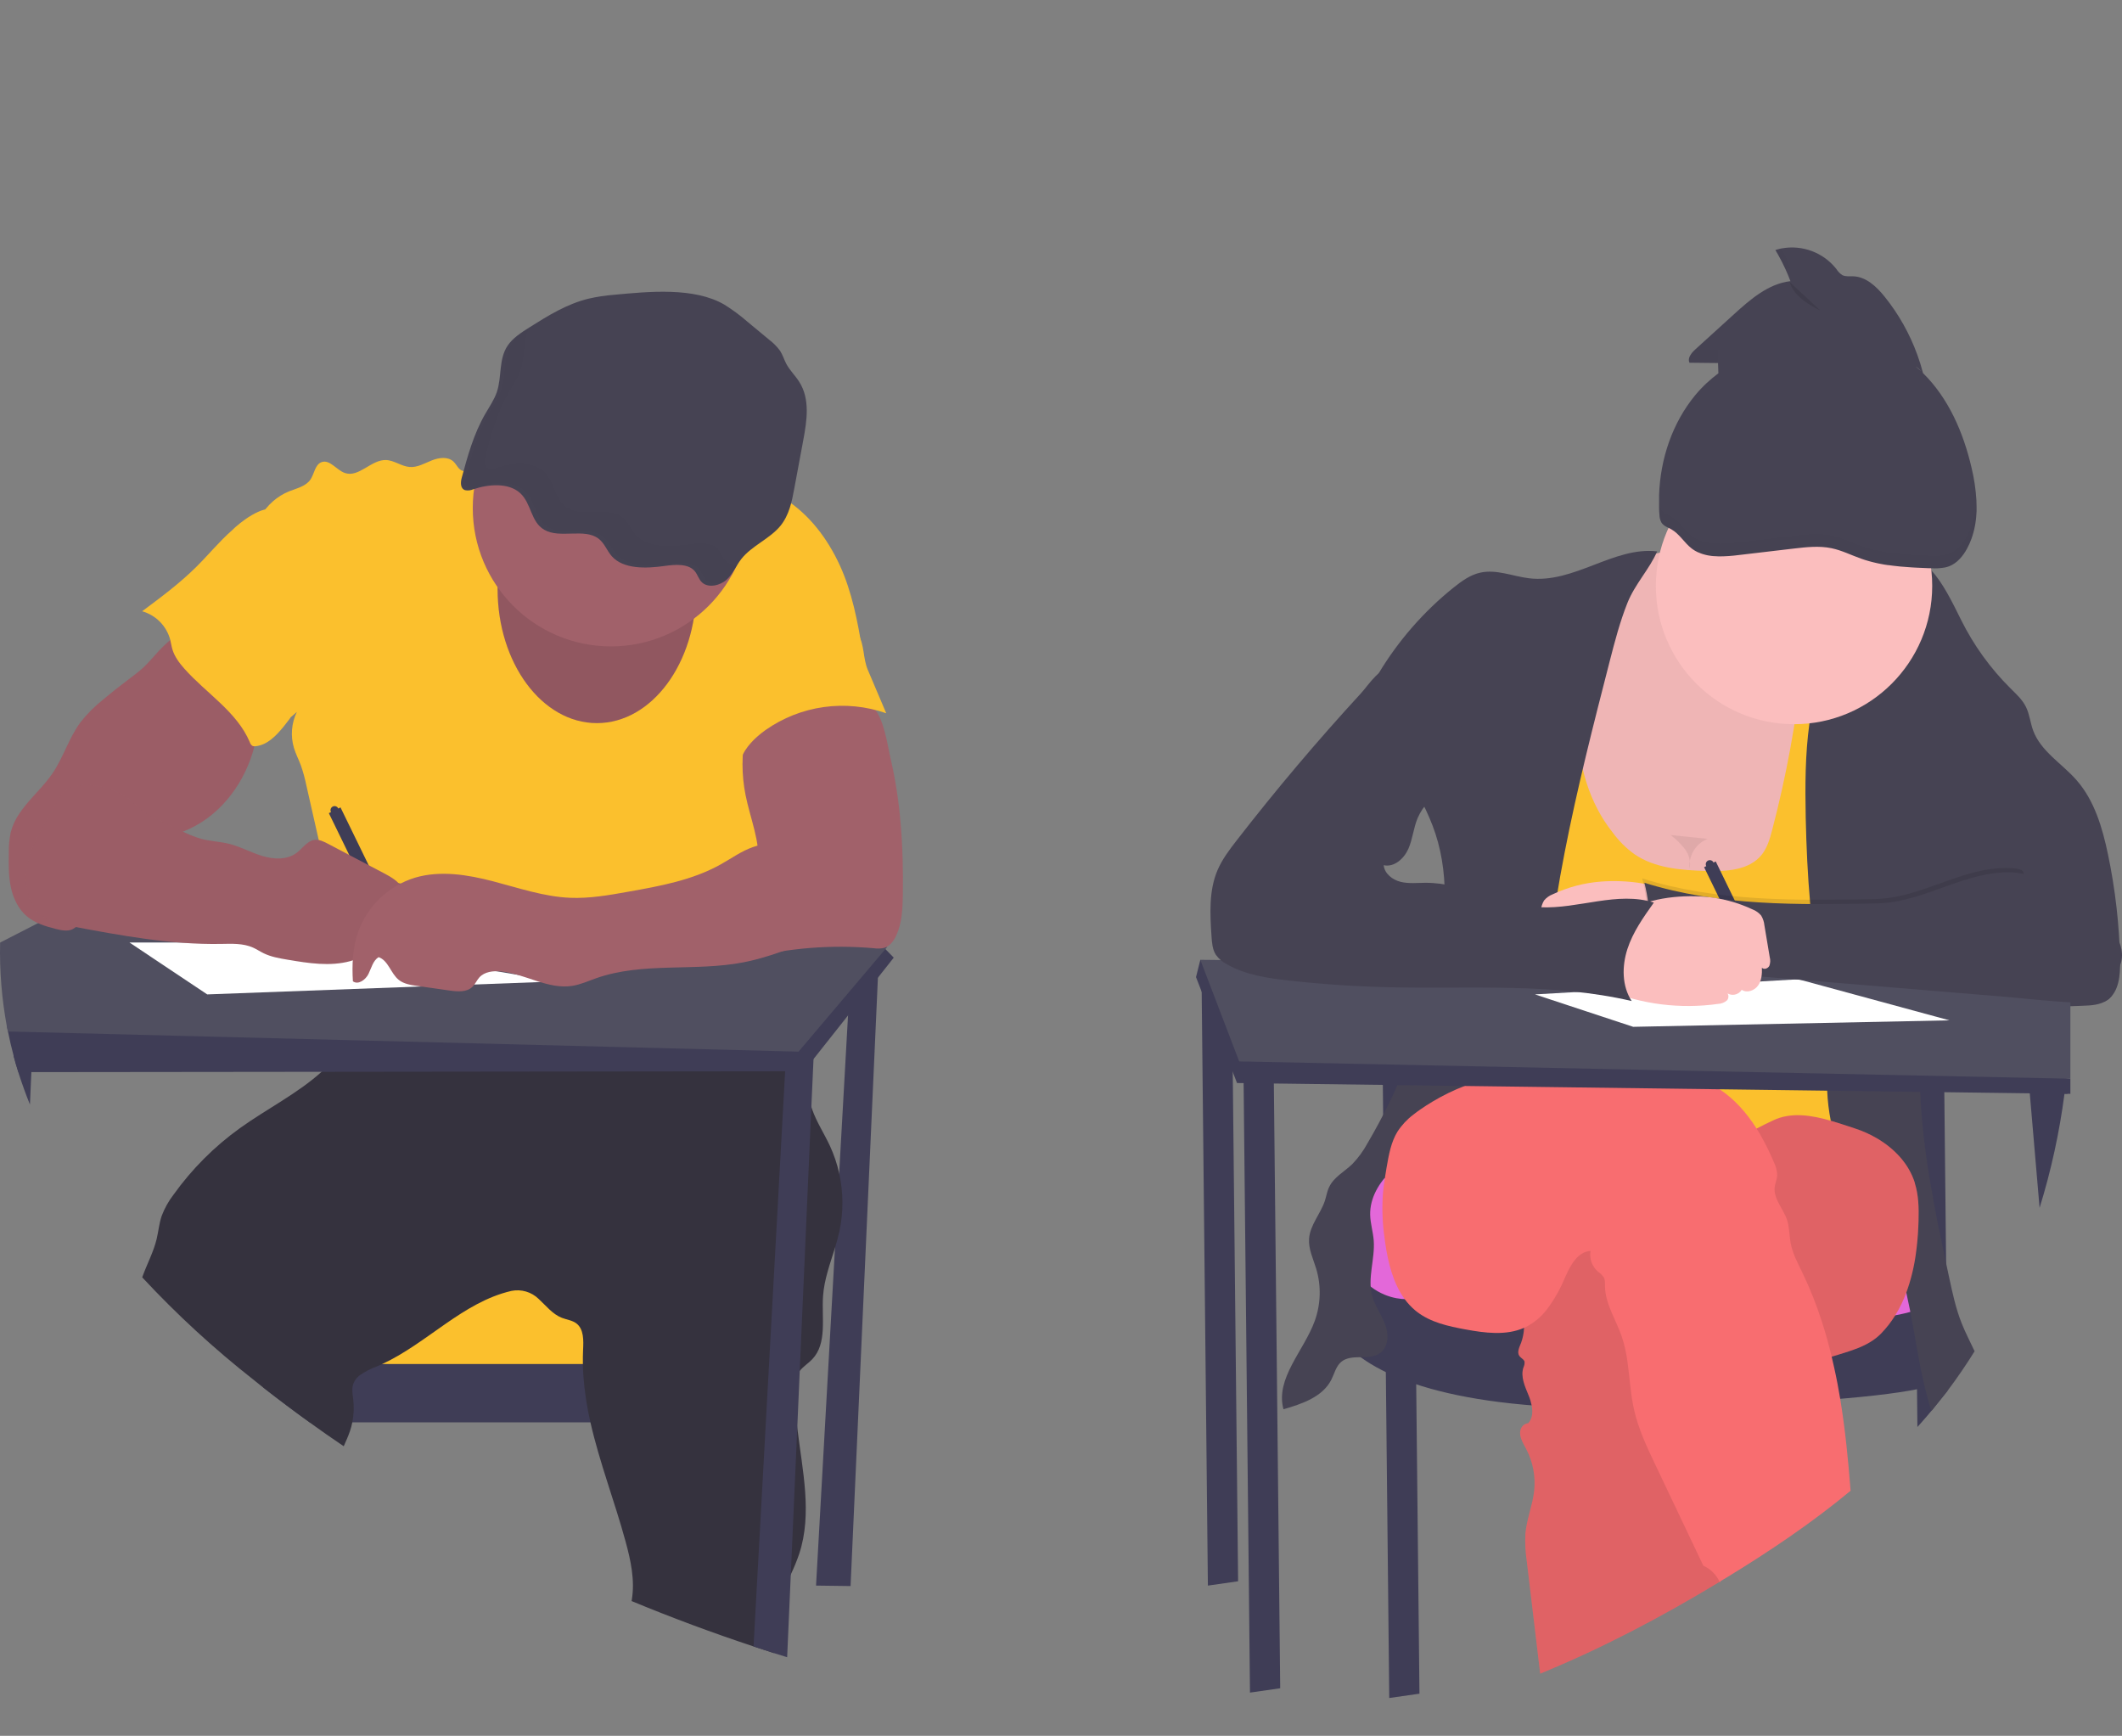 <svg width="346" height="283" viewBox="0 0 346 283" fill="none" xmlns="http://www.w3.org/2000/svg">
<rect x="0" y="0" width="346" height="283" fill="#808080" stroke="none"/>
<g clip-path="url(#clip0)">
<path d="M138.69 158.143L133.058 258.507L138.69 258.581L143.266 156.733L138.69 158.143Z" fill="#3F3D56"/>
<path d="M117.921 208.993H48.22V224.147H117.921V208.993Z" fill="#FBC02D"/>
<path d="M122.497 222.381V231.896H50.498C47.949 230.059 45.431 228.168 42.943 226.222V222.381H122.497Z" fill="#3F3D56"/>
<path d="M136.874 200.725C136.676 201.638 136.419 202.54 136.148 203.439C135.349 206.036 134.388 208.598 134.202 211.298C133.952 214.864 134.906 219.012 132.442 221.602C131.808 222.272 130.981 222.772 130.414 223.488C130.327 223.6 130.247 223.718 130.175 223.84C129.668 224.679 129.608 225.701 129.601 226.659C129.607 228.704 129.74 230.746 129.999 232.774C130.833 239.752 132.48 246.744 130.315 253.33C129.923 254.473 129.466 255.592 128.946 256.682C127.89 259.008 126.739 261.302 126.394 263.822C126.14 265.689 126.218 267.614 126.204 269.513C125.091 269.158 123.98 268.796 122.87 268.428C116.165 266.207 109.535 263.741 102.981 261.027C102.998 260.932 103.016 260.833 103.03 260.738C103.534 257.601 102.844 254.394 102.006 251.335C100.246 244.855 97.753 238.437 96.278 231.91C95.684 229.361 95.295 226.769 95.113 224.157C95.071 223.572 95.046 222.984 95.043 222.395C95.025 221.627 95.043 220.859 95.074 220.083C95.148 218.536 95.215 216.7 93.98 215.759C93.3 215.248 92.403 215.16 91.611 214.85C90.083 214.254 89.037 212.873 87.826 211.766C87.249 211.205 86.543 210.793 85.771 210.566C84.999 210.339 84.183 210.303 83.394 210.462C75.481 212.277 69.665 218.998 62.301 222.395C62.016 222.529 61.731 222.656 61.442 222.776C60.489 223.125 59.583 223.589 58.742 224.157C58.151 224.568 57.723 225.173 57.531 225.866C57.345 226.614 57.507 227.396 57.598 228.164C57.746 229.413 57.693 230.678 57.44 231.91C57.344 232.388 57.218 232.859 57.063 233.32C56.781 234.155 56.405 234.973 56.046 235.787C54.168 234.523 52.318 233.231 50.494 231.91C47.946 230.073 45.427 228.182 42.94 226.236L41.43 225.021C34.919 219.917 28.82 214.31 23.188 208.249C23.938 206.135 25.022 204.168 25.543 202.001C25.838 200.757 25.948 199.463 26.356 198.255C26.827 197.002 27.482 195.826 28.299 194.766C31.293 190.587 34.948 186.925 39.12 183.926C43.482 180.796 48.519 178.287 52.444 174.735C54.037 173.338 55.41 171.71 56.517 169.903C56.584 169.794 56.648 169.677 56.704 169.55C57.01 168.913 57.222 168.234 57.334 167.535C57.616 165.956 57.573 164.222 57.714 162.707C62.496 163.535 67.37 163.682 72.193 163.144C77.808 162.513 83.299 160.952 88.914 160.345C89.336 160.296 89.762 160.257 90.188 160.222C91.987 160.078 93.79 160.046 95.595 160.067C97.106 160.067 98.616 160.134 100.126 160.183L116.752 160.747C118.593 160.811 120.473 160.881 122.187 161.554C124.222 162.354 125.852 163.947 127.158 165.699C127.323 165.924 127.489 166.15 127.644 166.382C128.718 167.952 129.58 169.657 130.206 171.454C130.273 171.637 130.337 171.806 130.396 172.007C130.555 172.497 130.692 172.99 130.815 173.491C130.91 173.882 130.995 174.273 131.072 174.668C131.459 176.62 131.688 178.615 132.301 180.5C132.343 180.637 132.389 180.775 132.438 180.909C133.174 182.974 134.395 184.824 135.318 186.808C135.983 188.245 136.49 189.749 136.831 191.295C137.521 194.399 137.535 197.615 136.874 200.725Z" fill="#35323E"/>
<path d="M86.337 74.606C84.852 73.422 82.697 74.289 80.958 75.054C79.5 75.699 77.999 76.241 76.466 76.678C76.153 76.799 75.813 76.835 75.481 76.781C74.777 76.612 74.481 75.776 73.957 75.269C73.045 74.391 71.552 74.599 70.376 75.075C69.201 75.551 68.039 76.238 66.779 76.132C65.434 76.026 64.265 75.033 62.907 75.001C60.513 74.945 58.503 77.898 56.239 77.115C54.859 76.64 53.775 74.842 52.416 75.353C51.36 75.755 51.265 77.218 50.628 78.173C49.878 79.286 48.417 79.6 47.168 80.093C43.228 81.651 40.62 86.046 41.134 90.254C41.419 92.576 42.542 94.704 43.285 96.921C45.488 103.367 44.732 110.637 47.509 116.854C47.861 116.523 48.058 116.399 48.4 116.071C47.521 117.895 47.352 119.98 47.924 121.922C48.217 122.898 48.692 123.807 49.051 124.762C49.424 125.833 49.725 126.928 49.952 128.039L53.015 141.565C54.212 146.851 55.412 152.138 55.62 157.551C55.749 161.071 55.48 164.594 54.817 168.053C60.365 167.133 65.441 164.67 71.063 164.701C73.126 164.701 75.171 165.054 77.216 165.336C83.179 166.171 89.194 166.58 95.215 166.558C96.152 166.612 97.089 166.48 97.975 166.171C98.749 165.84 99.383 165.251 100.115 164.825C101.548 163.979 103.284 163.767 104.935 163.767C112.464 163.63 119.72 166.389 127.2 167.362C130.153 161.156 130.329 153.72 128.062 147.232C127.39 145.304 126.485 143.426 126.218 141.4C126.11 140.154 126.082 138.903 126.133 137.653C126.122 134.455 125.546 131.284 124.433 128.286C123.997 127.113 123.472 125.918 123.518 124.667C123.564 123.416 124.18 122.249 124.785 121.143C126.014 118.887 127.249 116.611 128.985 114.708C130.762 112.741 132.987 111.243 135.187 109.774L140.619 106.123C139.876 101.425 138.919 96.477 136.93 92.157C134.941 87.836 131.966 83.864 127.943 81.337C126.586 80.52 125.167 79.813 123.697 79.223C121.642 78.356 119.501 77.591 117.273 77.461C114.738 77.316 112.243 77.996 109.74 78.419C101.861 79.748 92.589 79.586 86.337 74.606Z" fill="#FBC02D"/>
<path d="M145.73 156.127L143.147 159.394L138.275 165.551L132.642 172.666L131.069 174.653H128.017L52.441 174.742L5.111 174.794H2.999C2.718 173.913 2.457 173.032 2.218 172.116C1.866 170.805 1.557 169.478 1.292 168.134C1.236 167.877 1.186 167.619 1.141 167.358L18.312 156.12L24.768 156.085L44.517 155.972L55.546 155.908H57.559H58.823L66.173 155.87L122.194 155.549L125.06 155.531H126.302L129.594 155.514L141.841 155.443L144.192 154.548L144.365 154.731L145.73 156.127Z" fill="#3F3D56"/>
<path d="M144.674 154.365L144.382 154.717L142.46 156.983L138.503 161.66L130.206 171.454L56.704 169.575L1.278 168.165C1.222 167.908 1.172 167.651 1.126 167.39C0.285 162.868 -0.087 158.27 0.018 153.671L6.164 150.52L7.572 149.794L18.53 144.155L28.148 139.222L53.233 142.485L58.788 143.207L61.301 143.532L64.98 144.011L65.29 144.053L122.976 151.542L129.351 152.37L133.093 152.857L144.625 154.358L144.674 154.365Z" fill="#504F60"/>
<path d="M132.706 171.281L132.646 172.666L132.294 180.486L130.4 223.481L129.999 232.774L128.943 256.682L128.348 270.186L126.2 269.513C125.088 269.158 123.977 268.796 122.867 268.428L128.017 174.685L128.126 172.719L130.393 172.014L132.706 171.281Z" fill="#3F3D56"/>
<path d="M5.273 171.179L5.115 174.798L4.883 180.084C4.211 178.414 3.596 176.712 3.038 174.978L2.985 174.805C2.703 173.924 2.443 173.043 2.204 172.127L5.273 171.179Z" fill="#3F3D56"/>
<path d="M97.327 117.893C106.271 117.893 113.52 108.111 113.52 96.044C113.52 83.976 106.271 74.194 97.327 74.194C88.384 74.194 81.134 83.976 81.134 96.044C81.134 108.111 88.384 117.893 97.327 117.893Z" fill="#A1616A"/>
<path opacity="0.1" d="M97.327 117.893C106.271 117.893 113.52 108.111 113.52 96.044C113.52 83.976 106.271 74.194 97.327 74.194C88.384 74.194 81.134 83.976 81.134 96.044C81.134 108.111 88.384 117.893 97.327 117.893Z" fill="black"/>
<path d="M99.615 105.383C112.058 105.383 122.145 95.285 122.145 82.828C122.145 70.372 112.058 60.274 99.615 60.274C87.173 60.274 77.086 70.372 77.086 82.828C77.086 95.285 87.173 105.383 99.615 105.383Z" fill="#A1616A"/>
<path d="M100.063 48.066C98.687 48.176 97.321 48.384 95.976 48.69C92.413 49.557 89.333 51.481 86.334 53.37C84.989 54.219 83.606 55.104 82.771 56.351C81.272 58.589 81.852 61.437 81.011 63.921C80.575 65.197 79.772 66.342 79.093 67.53C77.223 70.786 76.245 74.363 75.284 77.905C75.087 78.638 75.03 79.632 75.829 79.914C76.289 80.009 76.768 79.955 77.195 79.759C79.719 78.923 82.926 78.684 84.799 80.379C86.672 82.074 86.513 85.08 88.742 86.37C91.294 87.861 95.279 86.06 97.595 87.818C98.588 88.573 98.947 89.781 99.76 90.691C101.654 92.805 105.297 92.703 108.328 92.276C110.067 92.03 112.2 91.864 113.256 93.087C113.763 93.665 113.908 94.458 114.495 94.979C115.552 95.924 117.484 95.445 118.516 94.475C119.547 93.506 120.04 92.195 120.899 91.106C122.571 88.992 125.51 87.84 127.235 85.75C128.679 83.988 129.115 81.781 129.509 79.653L130.977 71.762C131.572 68.562 132.114 65.066 130.315 62.247C129.675 61.232 128.756 60.358 128.203 59.308C127.834 58.603 127.626 57.859 127.196 57.194C126.687 56.5 126.079 55.885 125.391 55.368L121.916 52.489C120.728 51.448 119.458 50.505 118.118 49.669C113.158 46.776 105.73 47.537 100.063 48.066Z" fill="#464353"/>
<path d="M25.856 106.165C25.022 107.053 24.251 108.012 23.357 108.843C22.57 109.544 21.748 110.202 20.893 110.817C19.513 111.851 18.163 112.921 16.844 114.027C15.468 115.117 14.223 116.362 13.134 117.738C11.254 120.265 10.364 123.409 8.603 126.02C7.048 128.336 4.854 130.165 3.274 132.462C2.58 133.428 2.065 134.511 1.753 135.659C1.52 136.77 1.415 137.904 1.44 139.038C1.408 140.899 1.38 142.781 1.76 144.603C2.14 146.425 2.975 148.215 4.404 149.41C5.731 150.52 7.445 151.031 9.124 151.454C9.99 151.669 10.927 151.87 11.751 151.528C12.353 151.223 12.877 150.781 13.278 150.238L17.562 145.304C20.428 141.992 23.406 138.608 27.338 136.67C28.57 136.068 29.869 135.613 31.105 135.028C36.343 132.501 40.046 127.328 41.482 121.689C41.834 120.311 42.06 118.905 42.288 117.499L42.908 113.643C42.956 113.45 42.956 113.248 42.908 113.055C42.811 112.837 42.655 112.652 42.458 112.519C39.473 110.107 36.679 107.467 34.1 104.625C33.488 103.948 32.914 103.022 32.207 102.454C31.32 101.749 31.386 101.802 30.32 102.454C28.679 103.494 27.179 104.741 25.856 106.165Z" fill="#A1616A"/>
<path d="M55.162 131.821C55.126 131.739 55.075 131.665 55.01 131.604C54.945 131.543 54.868 131.495 54.785 131.464C54.701 131.433 54.612 131.419 54.523 131.424C54.434 131.428 54.347 131.45 54.266 131.489C54.186 131.528 54.115 131.583 54.056 131.651C53.998 131.718 53.953 131.796 53.926 131.881C53.898 131.966 53.888 132.056 53.896 132.145C53.904 132.234 53.93 132.32 53.972 132.399L53.62 132.572L64.118 154.111L66.015 153.184L55.518 131.631L55.162 131.821Z" fill="#3F3D56"/>
<path opacity="0.04" d="M25.856 106.165C25.022 107.053 24.251 108.012 23.357 108.843C22.57 109.544 21.748 110.202 20.893 110.817C19.513 111.851 18.163 112.921 16.844 114.027C15.468 115.117 14.223 116.362 13.134 117.738C11.254 120.265 10.364 123.409 8.603 126.02C7.048 128.336 4.854 130.165 3.274 132.462C2.58 133.428 2.065 134.511 1.753 135.659C1.52 136.77 1.415 137.904 1.44 139.038C1.408 140.899 1.38 142.781 1.76 144.603C2.14 146.425 2.975 148.215 4.404 149.41C5.731 150.52 7.445 151.031 9.124 151.454C9.99 151.669 10.927 151.87 11.751 151.528C12.353 151.223 12.877 150.781 13.278 150.238L17.562 145.304C20.428 141.992 23.406 138.608 27.338 136.67C28.57 136.068 29.869 135.613 31.105 135.028C36.343 132.501 40.046 127.328 41.482 121.689C41.834 120.311 42.06 118.905 42.288 117.499L42.908 113.643C42.956 113.45 42.956 113.248 42.908 113.055C42.811 112.837 42.655 112.652 42.458 112.519C39.473 110.107 36.679 107.467 34.1 104.625C33.488 103.948 32.914 103.022 32.207 102.454C31.32 101.749 31.386 101.802 30.32 102.454C28.679 103.494 27.179 104.741 25.856 106.165Z" fill="black"/>
<path d="M147.213 145.861C147.177 148.11 147.089 150.425 146.156 152.476C145.755 153.364 145.132 154.238 144.199 154.531C143.635 154.661 143.05 154.683 142.478 154.594C135.571 153.986 128.612 154.539 121.888 156.229C123.683 152.635 122.652 148.325 123.148 144.335C123.286 143.246 123.535 142.175 123.631 141.082C123.983 137.206 122.325 133.442 121.564 129.615C120.904 126.302 120.904 122.891 121.564 119.578C121.694 118.725 121.986 117.906 122.427 117.164C122.942 116.442 123.62 115.852 124.405 115.441C127.256 113.816 130.618 113.629 133.822 113.844C135.979 113.989 140.306 113.784 142.105 115.113C144.072 116.568 144.696 121.456 145.227 123.715C146.023 127.18 146.564 130.698 146.846 134.242C147.191 138.104 147.265 141.985 147.213 145.861Z" fill="#A1616A"/>
<path d="M21.114 153.664L33.787 162.122L90.815 160.007L53.148 153.664H21.114Z" fill="white"/>
<path d="M37.825 86.462C35.745 88.298 33.981 90.462 32.01 92.417C29.306 95.103 26.233 97.386 23.174 99.659C24.27 99.966 25.269 100.553 26.071 101.363C26.873 102.172 27.452 103.176 27.75 104.276C27.884 104.794 27.951 105.333 28.102 105.841C28.454 107.043 29.229 108.079 30.059 109.013C33.629 113.041 38.624 116.022 40.729 120.995C40.798 121.237 40.947 121.448 41.151 121.594C41.323 121.67 41.513 121.692 41.697 121.657C43.602 121.456 45.059 119.92 46.273 118.426C48.808 115.254 51.008 111.751 52.258 107.881C53.508 104.012 53.708 99.734 52.346 95.899C51.666 93.989 50.617 92.234 49.575 90.497C48.663 88.977 47.752 87.459 46.844 85.944C46.368 85.144 45.763 83.519 44.83 83.124C42.817 82.257 39.117 85.168 37.825 86.462Z" fill="#FBC02D"/>
<path d="M141.51 109.238L144.505 116.286C141.244 115.146 137.759 114.798 134.337 115.273C130.915 115.748 127.656 117.032 124.827 119.018C123.12 120.241 121.554 121.777 120.783 123.729C120.402 123.802 120.009 123.765 119.648 123.624C119.288 123.482 118.974 123.241 118.744 122.929C118.294 122.297 118.033 121.549 117.991 120.773C117.713 118.066 118.737 115.412 119.751 112.882C120.223 111.698 120.709 110.489 121.547 109.527C122.384 108.565 123.497 107.931 124.609 107.332C128.158 105.367 131.875 103.723 135.715 102.419C137.335 101.894 139.032 101.904 139.94 103.42C140.992 105.228 140.686 107.314 141.51 109.238Z" fill="#FBC02D"/>
<path d="M21.188 130.387C21.938 130.986 22.596 131.694 23.367 132.265C24.183 132.832 25.05 133.319 25.958 133.72L29.429 135.391C30.505 135.951 31.63 136.408 32.791 136.758C34.276 137.156 35.836 137.195 37.328 137.565C39.212 138.03 40.933 139 42.788 139.56C44.644 140.12 46.816 140.212 48.364 139.045C49.333 138.316 50.065 137.111 51.265 136.931C52.04 136.829 52.786 137.202 53.476 137.565L62.509 142.319C63.727 142.961 65.015 143.673 65.652 144.896C66.29 146.118 65.86 147.976 64.519 148.293C64.051 148.347 63.581 148.374 63.111 148.374C62.646 148.43 62.139 148.705 62.076 149.174C62.073 149.465 62.15 149.751 62.297 150.002C62.702 150.932 62.822 152.046 62.35 152.948C61.879 153.85 60.721 154.411 59.795 154.005C59.953 155.369 58.471 156.324 57.151 156.687C53.821 157.6 50.29 157.04 46.886 156.462C45.548 156.236 44.19 156.004 42.971 155.405C42.387 155.119 41.845 154.753 41.254 154.488C39.631 153.766 37.786 153.861 36.012 153.893C27.806 154.037 19.671 152.515 11.603 150.999C10.107 150.717 8.568 150.418 7.29 149.59C4.826 147.983 3.911 144.684 4.316 141.766C4.721 138.848 6.199 136.205 7.653 133.639L9.536 130.316C9.783 129.807 10.127 129.352 10.55 128.977C13.321 126.859 18.816 128.477 21.188 130.387Z" fill="#A1616A"/>
<path opacity="0.04" d="M21.188 130.387C21.938 130.986 22.596 131.694 23.367 132.265C24.183 132.832 25.05 133.319 25.958 133.72L29.429 135.391C30.505 135.951 31.63 136.408 32.791 136.758C34.276 137.156 35.836 137.195 37.328 137.565C39.212 138.03 40.933 139 42.788 139.56C44.644 140.12 46.816 140.212 48.364 139.045C49.333 138.316 50.065 137.111 51.265 136.931C52.04 136.829 52.786 137.202 53.476 137.565L62.509 142.319C63.727 142.961 65.015 143.673 65.652 144.896C66.29 146.118 65.86 147.976 64.519 148.293C64.051 148.347 63.581 148.374 63.111 148.374C62.646 148.43 62.139 148.705 62.076 149.174C62.073 149.465 62.15 149.751 62.297 150.002C62.702 150.932 62.822 152.046 62.35 152.948C61.879 153.85 60.721 154.411 59.795 154.005C59.953 155.369 58.471 156.324 57.151 156.687C53.821 157.6 50.29 157.04 46.886 156.462C45.548 156.236 44.19 156.004 42.971 155.405C42.387 155.119 41.845 154.753 41.254 154.488C39.631 153.766 37.786 153.861 36.012 153.893C27.806 154.037 19.671 152.515 11.603 150.999C10.107 150.717 8.568 150.418 7.29 149.59C4.826 147.983 3.911 144.684 4.316 141.766C4.721 138.848 6.199 136.205 7.653 133.639L9.536 130.316C9.783 129.807 10.127 129.352 10.55 128.977C13.321 126.859 18.816 128.477 21.188 130.387Z" fill="black"/>
<path d="M128.647 136.476C126.813 137.343 124.708 137.428 122.793 138.094C120.878 138.76 119.251 139.958 117.495 140.934C112.918 143.493 107.638 144.459 102.453 145.378C99.309 145.942 96.116 146.506 92.948 146.372C88.66 146.189 84.542 144.758 80.388 143.68C76.234 142.601 71.802 141.875 67.687 143.088C65.538 143.743 63.574 144.895 61.953 146.452C60.332 148.01 59.101 149.927 58.358 152.05C57.496 154.583 57.376 157.315 57.542 159.986C58.408 160.624 59.619 159.739 60.09 158.77C60.562 157.801 60.819 156.613 61.734 156.049C63.322 156.589 63.709 158.707 65.019 159.753C65.835 160.409 66.927 160.582 67.965 160.73L73.316 161.491C74.604 161.674 76.1 161.797 77.033 160.888C77.487 160.448 77.737 159.831 78.153 159.359C79.004 158.414 80.427 158.252 81.694 158.379C85.651 158.774 89.361 161.343 93.29 160.733C94.641 160.525 95.898 159.947 97.186 159.493C104.822 156.793 113.306 158.435 121.251 156.888C124.282 156.3 127.2 155.257 130.083 154.157C131.65 153.561 133.234 152.938 134.571 151.93C135.839 150.954 136.838 149.673 137.476 148.205C138.114 146.738 138.369 145.132 138.218 143.539C137.924 141.111 136.714 138.887 134.835 137.322C134.216 136.793 133.403 135.782 132.66 135.451C131.241 134.827 129.851 135.909 128.647 136.476Z" fill="#A1616A"/>
<g opacity="0.1">
<path opacity="0.1" d="M118.361 91.455C117.773 90.934 117.629 90.141 117.122 89.563C116.066 88.34 113.932 88.506 112.193 88.752C109.162 89.179 105.505 89.277 103.625 87.166C102.812 86.257 102.453 85.052 101.46 84.294C99.144 82.532 95.159 84.337 92.607 82.846C90.379 81.545 90.523 78.529 88.664 76.855C86.805 75.181 83.584 75.399 81.06 76.234C80.633 76.431 80.155 76.485 79.695 76.389C78.895 76.108 78.952 75.114 79.149 74.381C80.11 70.839 81.089 67.262 82.958 64.006C83.637 62.818 84.44 61.673 84.876 60.397C85.64 58.163 85.249 55.636 86.253 53.521C85.176 54.226 84.141 54.994 83.475 55.988C81.976 58.226 82.556 61.074 81.715 63.558C81.279 64.834 80.476 65.979 79.797 67.167C77.927 70.423 76.949 74 75.988 77.542C75.791 78.275 75.734 79.269 76.533 79.551C76.993 79.646 77.472 79.592 77.899 79.396C80.423 78.56 83.63 78.321 85.503 80.016C87.376 81.711 87.217 84.717 89.446 86.007C91.998 87.498 95.983 85.697 98.299 87.455C99.292 88.21 99.651 89.418 100.464 90.328C102.358 92.442 106.001 92.34 109.032 91.913C110.771 91.667 112.904 91.501 113.96 92.724C114.467 93.302 114.612 94.095 115.2 94.616C116.256 95.561 118.188 95.082 119.22 94.112C119.881 93.423 120.447 92.648 120.902 91.808C119.987 92.086 119.012 92.044 118.361 91.455Z" fill="black"/>
<path opacity="0.1" d="M124.775 87.579C124.548 87.871 124.338 88.176 124.145 88.491C125.496 87.526 126.929 86.624 127.939 85.394C128.202 85.075 128.437 84.736 128.643 84.379C127.239 85.387 125.774 86.314 124.775 87.579Z" fill="black"/>
</g>
<path d="M195.894 157.364L196.95 258.507L201.878 257.802L200.822 157.364H195.894Z" fill="#3F3D56"/>
<path d="M225.464 175.69L226.52 276.833L231.448 276.128L230.392 175.69H225.464Z" fill="#3F3D56"/>
<path d="M317.528 226.783L317.507 224.841V223.685L317.321 205.895L317.028 178.082L316.979 175.683H312.051L312.076 177.994L312.23 192.891L312.297 199.34L312.354 204.563L312.445 213.592L312.502 218.917V219.481L312.575 226.48L312.639 232.65L313.04 232.206C313.685 231.485 314.317 230.752 314.934 230.007L317.528 226.783Z" fill="#3F3D56"/>
<path d="M220.007 192.077L217.191 196.292L220.007 215.495L243.945 222.053H282.668L305.901 223.459L316.969 215.875L315.054 202.85L306.605 192.077H220.007Z" fill="#E368D9"/>
<path d="M217.191 196.292L215.783 207.999C215.783 207.999 208.391 230.952 267.883 229.546C327.374 228.14 317.166 223.456 317.166 223.456L316.814 209.874C316.814 209.874 318.887 216.302 288.652 215.431C258.417 214.561 230.216 211.749 230.216 211.749C230.216 211.749 219.655 213.62 217.191 196.292Z" fill="#3F3D56"/>
<path d="M266.756 91.357C263.363 92.904 260.793 95.903 259.071 99.219C257.35 102.535 256.382 106.176 255.428 109.791C254.421 113.605 253.411 117.428 252.89 121.337C251.961 128.286 252.658 135.592 255.847 141.833C259.036 148.074 264.929 153.11 271.829 154.312C274.494 154.781 277.232 154.686 279.925 154.407C284.793 153.891 289.588 152.833 294.221 151.253C299.061 149.614 304.099 147.091 306.253 142.443C307.503 139.747 307.608 136.674 307.549 133.706C307.382 125.619 306.162 117.587 303.919 109.816C303.268 107.561 302.511 105.288 301.131 103.388C299.751 101.489 297.864 100.096 295.939 98.807C287.705 93.256 276.884 86.747 266.756 91.357Z" fill="#FBBEBE"/>
<path opacity="0.05" d="M266.756 91.357C263.363 92.904 260.793 95.903 259.071 99.219C257.35 102.535 256.382 106.176 255.428 109.791C254.421 113.605 253.411 117.428 252.89 121.337C251.961 128.286 252.658 135.592 255.847 141.833C259.036 148.074 264.929 153.11 271.829 154.312C274.494 154.781 277.232 154.686 279.925 154.407C284.793 153.891 289.588 152.833 294.221 151.253C299.061 149.614 304.099 147.091 306.253 142.443C307.503 139.747 307.608 136.674 307.549 133.706C307.382 125.619 306.162 117.587 303.919 109.816C303.268 107.561 302.511 105.288 301.131 103.388C299.751 101.489 297.864 100.096 295.939 98.807C287.705 93.256 276.884 86.747 266.756 91.357Z" fill="black"/>
<path d="M262.944 135.715C263.926 137.067 265.114 138.256 266.464 139.239C269.815 141.558 274.117 141.872 278.186 141.999C281.453 142.097 285.199 141.911 287.247 139.359C288.17 138.21 288.585 136.744 288.958 135.317C291.261 126.553 292.897 117.626 293.851 108.614L303.173 108.646C307.207 125.939 306.876 143.916 306.524 161.674L306.014 187.569L300.008 186.932C285.748 185.42 271.466 183.908 257.128 183.647C248.727 183.492 240.324 183.77 231.952 184.479L245.029 145.551C246.726 140.49 248.44 135.363 248.838 130.045C249.412 122.33 247.25 114.186 250.246 107.05C250.486 106.475 250.788 105.88 251.334 105.58C251.88 105.281 252.57 105.355 253.196 105.436C254.379 105.594 257.994 105.436 258.853 106.193C260.12 107.293 259.283 107.458 258.836 109.231C258.036 112.403 257.28 115.338 257.29 118.644C257.301 124.646 259.159 130.982 262.944 135.715Z" fill="#FBC02D"/>
<path d="M317.528 226.783C319.098 224.696 320.578 222.536 321.967 220.302C321.263 218.793 320.489 217.32 319.873 215.78C318.929 213.419 318.387 210.917 317.852 208.432C317.669 207.587 317.487 206.741 317.307 205.895C315.335 196.694 313.484 187.362 313.1 178.033C313.065 177.258 313.042 176.482 313.033 175.707C313.033 175.594 313.033 175.485 313.033 175.355C313.033 174.505 313.033 173.656 313.033 172.81C313.075 170.696 313.209 168.564 313.452 166.442C313.498 166.026 313.551 165.61 313.607 165.195C313.607 165.103 313.628 165.015 313.642 164.923L337.58 164.049L339.593 163.975C340.977 163.926 342.441 163.848 343.582 163.063C345.5 161.744 345.725 159.041 345.694 156.719C345.577 150.849 344.913 145.003 343.708 139.257C342.8 134.936 341.505 130.521 338.597 127.201C336.21 124.473 332.753 122.489 331.511 119.095C331.05 117.834 330.933 116.449 330.335 115.243C329.737 114.038 328.747 113.153 327.815 112.223C324.531 108.966 321.808 105.189 319.753 101.045C318.327 98.169 316.782 94.997 314.92 93.009C314.828 92.907 314.737 92.812 314.642 92.721C313.058 91.152 311.245 90.465 309.097 91.533C308.711 91.727 308.344 91.956 307.999 92.216C307.234 92.802 306.534 93.468 305.912 94.204C303.742 96.701 301.839 99.418 300.233 102.31C299.104 104.346 298.134 106.467 297.333 108.653C296.7 110.38 296.177 112.146 295.766 113.939C295.464 115.268 295.224 116.611 295.034 117.957C294.33 123.018 294.33 128.177 294.429 133.301C294.534 138.009 294.742 142.728 295.168 147.419C295.273 148.554 295.391 149.687 295.52 150.82C295.778 153.059 296.097 155.291 296.477 157.516C296.629 158.365 296.784 159.214 296.956 160.06C296.998 160.285 297.044 160.511 297.09 160.733L297.111 160.828C297.576 162.794 297.937 164.783 298.192 166.788C298.22 167.039 298.241 167.289 298.255 167.538C298.314 168.69 298.305 169.845 298.227 170.995C298.146 172.356 298.019 173.713 297.956 175.073C297.956 175.312 297.956 175.549 297.931 175.778C297.914 176.465 297.931 177.152 297.931 177.839C298.003 179.483 298.198 181.12 298.516 182.734C299.109 185.738 300.135 188.639 301.561 191.347C301.694 191.601 301.832 191.851 301.969 192.098C303.754 195.291 306.007 198.219 307.658 201.486C309.082 204.426 310.146 207.528 310.826 210.723C311.061 211.778 311.283 212.835 311.495 213.895C311.822 215.586 312.114 217.292 312.413 218.998C312.442 219.167 312.473 219.35 312.505 219.505C312.903 221.768 313.322 224.02 313.86 226.229C314.174 227.516 314.526 228.784 314.937 230.032L317.528 226.783Z" fill="#464353"/>
<path d="M312.825 199.005C312.825 199.323 312.804 199.64 312.79 199.96C312.727 201.507 312.585 203.049 312.364 204.581C312.072 206.671 311.562 208.725 310.84 210.709C310.362 212.013 309.753 213.266 309.023 214.448C308.376 215.498 307.619 216.475 306.763 217.363C304.651 219.562 301.61 220.263 298.667 221.19C297.313 221.582 296.004 222.117 294.763 222.786C294.541 222.91 294.323 223.044 294.112 223.185L290.43 225.627C289.282 226.384 288.11 227.17 287.321 228.295C287.192 228.486 287.074 228.685 286.969 228.89C286.471 229.925 286.107 231.019 285.885 232.146C283.97 240.132 282.051 248.125 280.738 256.231C280.65 256.766 280.566 257.305 280.474 257.845L280.443 258.014C280.427 257.974 280.408 257.935 280.386 257.897C270.966 263.6 261.198 268.745 251.133 272.865L248.947 254.539C248.719 253.049 248.644 251.54 248.722 250.035C248.93 247.663 249.894 245.415 250.155 243.05C250.401 240.735 249.964 238.399 248.898 236.33C248.483 235.526 247.962 234.737 247.866 233.838C247.771 232.939 248.289 232.118 249.19 232.027C249.894 231.244 249.95 230.176 249.743 229.119C249.632 228.567 249.467 228.028 249.25 227.509C248.651 226.036 247.895 224.432 248.409 222.927C248.545 222.655 248.605 222.35 248.585 222.046C248.588 222.028 248.588 222.008 248.585 221.99C248.465 221.595 247.997 221.422 247.754 221.088C247.296 220.464 247.754 219.615 248.035 218.896C248.309 218.123 248.468 217.315 248.507 216.496C248.546 216.041 248.574 215.583 248.623 215.132C248.692 214.521 248.801 213.916 248.951 213.32C249.806 209.944 251.862 206.997 254.734 205.032C256.104 204.108 257.628 203.435 259.026 202.565C260.457 201.599 261.824 200.539 263.116 199.393C266.216 196.809 269.44 194.372 272.786 192.084C276.385 189.624 280.112 187.358 283.952 185.296C284.774 184.852 285.595 184.42 286.417 183.999C287.311 183.53 288.211 183.084 289.117 182.664C292.017 181.279 295.309 181.797 298.516 182.72C299.86 183.104 301.187 183.562 302.469 183.978C303.72 184.386 304.924 184.927 306.059 185.592C308.9 187.263 311.248 189.73 312.223 192.845C312.225 192.865 312.225 192.885 312.223 192.905C312.843 194.857 312.882 196.951 312.825 199.005Z" fill="#F86D70"/>
<path opacity="0.1" d="M312.825 199.005C312.825 199.323 312.804 199.64 312.79 199.96C312.727 201.507 312.585 203.049 312.364 204.581C312.072 206.671 311.562 208.725 310.84 210.709C310.362 212.013 309.753 213.266 309.023 214.448C308.376 215.498 307.619 216.475 306.763 217.363C304.651 219.562 301.61 220.263 298.667 221.19C297.313 221.582 296.004 222.117 294.763 222.786C294.541 222.91 294.323 223.044 294.112 223.185L290.43 225.627C289.282 226.384 288.11 227.17 287.321 228.295C287.192 228.486 287.074 228.685 286.969 228.89C286.471 229.925 286.107 231.019 285.885 232.146C283.97 240.132 282.051 248.125 280.738 256.231C280.65 256.766 280.566 257.305 280.474 257.845L280.443 258.014C280.427 257.974 280.408 257.935 280.386 257.897C270.966 263.6 261.198 268.745 251.133 272.865L248.947 254.539C248.719 253.049 248.644 251.54 248.722 250.035C248.93 247.663 249.894 245.415 250.155 243.05C250.401 240.735 249.964 238.399 248.898 236.33C248.483 235.526 247.962 234.737 247.866 233.838C247.771 232.939 248.289 232.118 249.19 232.027C249.894 231.244 249.95 230.176 249.743 229.119C249.632 228.567 249.467 228.028 249.25 227.509C248.651 226.036 247.895 224.432 248.409 222.927C248.545 222.655 248.605 222.35 248.585 222.046C248.588 222.028 248.588 222.008 248.585 221.99C248.465 221.595 247.997 221.422 247.754 221.088C247.296 220.464 247.754 219.615 248.035 218.896C248.309 218.123 248.468 217.315 248.507 216.496C248.546 216.041 248.574 215.583 248.623 215.132C248.692 214.521 248.801 213.916 248.951 213.32C249.806 209.944 251.862 206.997 254.734 205.032C256.104 204.108 257.628 203.435 259.026 202.565C260.457 201.599 261.824 200.539 263.116 199.393C266.216 196.809 269.44 194.372 272.786 192.084C276.385 189.624 280.112 187.358 283.952 185.296C284.774 184.852 285.595 184.42 286.417 183.999C287.311 183.53 288.211 183.084 289.117 182.664C292.017 181.279 295.309 181.797 298.516 182.72C299.86 183.104 301.187 183.562 302.469 183.978C303.72 184.386 304.924 184.927 306.059 185.592C308.9 187.263 311.248 189.73 312.223 192.845C312.225 192.865 312.225 192.885 312.223 192.905C312.843 194.857 312.882 196.951 312.825 199.005Z" fill="black"/>
<path d="M279.401 140.631C279.365 140.549 279.313 140.476 279.249 140.414C279.184 140.353 279.107 140.305 279.024 140.274C278.94 140.244 278.851 140.23 278.762 140.234C278.673 140.239 278.585 140.261 278.505 140.3C278.425 140.339 278.353 140.394 278.295 140.461C278.236 140.528 278.192 140.607 278.164 140.692C278.137 140.777 278.127 140.866 278.135 140.955C278.143 141.044 278.169 141.131 278.211 141.209L277.859 141.382L288.356 162.922L290.254 161.995L279.756 140.441L279.401 140.631Z" fill="#3F3D56"/>
<path d="M292.524 118.07C304.967 118.07 315.054 107.972 315.054 95.515C315.054 83.058 304.967 72.96 292.524 72.96C280.081 72.96 269.995 83.058 269.995 95.515C269.995 107.972 280.081 118.07 292.524 118.07Z" fill="#FBBEBE"/>
<path d="M322.26 81.552C322.154 79.76 321.888 77.98 321.464 76.234C320.14 70.536 317.722 64.925 313.558 60.834C313.301 59.834 312.994 58.847 312.639 57.877C312.632 57.853 312.624 57.83 312.614 57.807C311.372 54.391 309.576 51.204 307.299 48.373C305.978 46.73 304.268 45.109 302.163 45.046C301.571 45.025 300.945 45.127 300.402 44.855C300.004 44.597 299.668 44.253 299.42 43.847C298.378 42.529 296.995 41.52 295.422 40.931C293.848 40.341 292.144 40.193 290.493 40.503L290.275 40.549C290.152 40.574 290.028 40.602 289.923 40.633C289.817 40.665 289.627 40.718 289.479 40.764C289.641 41.032 289.799 41.303 289.954 41.578C290.372 42.323 290.759 43.084 291.116 43.862C291.412 44.51 291.685 45.169 291.936 45.839C288.332 46.251 285.396 48.813 282.713 51.252L276.398 56.989C276.387 56.999 276.376 57.009 276.366 57.021L276.183 57.197C276.137 57.243 276.092 57.289 276.049 57.338C276.032 57.353 276.017 57.369 276.004 57.387C275.951 57.444 275.902 57.504 275.852 57.563C275.764 57.675 275.686 57.792 275.616 57.916C275.582 57.969 275.551 58.024 275.525 58.082C275.515 58.099 275.507 58.116 275.5 58.134C275.477 58.182 275.457 58.232 275.44 58.282C275.439 58.289 275.439 58.297 275.44 58.304C275.431 58.333 275.422 58.362 275.416 58.392C275.344 58.64 275.365 58.905 275.476 59.139L279.64 59.185H280.129C280.151 59.741 280.168 60.302 280.189 60.859C279.528 61.354 278.894 61.883 278.288 62.444C277.628 63.056 277.008 63.711 276.433 64.404C272.677 68.947 270.716 74.814 270.519 80.721C270.519 80.904 270.519 81.073 270.519 81.263C270.519 81.803 270.519 82.342 270.519 82.877C270.519 83.23 270.551 83.582 270.579 83.935C270.581 84.394 270.702 84.844 270.931 85.242C270.961 85.287 270.994 85.329 271.03 85.369C271.241 85.599 271.494 85.785 271.776 85.919L272.079 86.067C272.23 86.141 272.374 86.211 272.515 86.292C273.842 87.043 274.627 88.492 275.835 89.422C275.905 89.475 275.976 89.528 276.046 89.573L276.204 89.679L276.303 89.743L276.437 89.82C276.524 89.873 276.615 89.921 276.708 89.965L276.877 90.049H276.905C277.046 90.113 277.186 90.172 277.331 90.225L277.531 90.296L277.591 90.317C277.648 90.335 277.707 90.356 277.767 90.37C277.887 90.405 278.004 90.437 278.119 90.465L278.471 90.543C278.609 90.567 278.749 90.592 278.89 90.609L279.098 90.638L279.309 90.659C279.645 90.689 279.983 90.707 280.323 90.712C281.391 90.705 282.457 90.631 283.516 90.49L292.5 89.432C294.538 89.196 296.618 88.96 298.628 89.376C300.332 89.728 301.902 90.539 303.557 91.113C303.93 91.244 304.303 91.364 304.68 91.466C304.817 91.505 304.958 91.547 305.098 91.582L305.292 91.632L305.743 91.741C305.905 91.779 306.066 91.818 306.228 91.85C306.457 91.899 306.683 91.942 306.911 91.984C307.066 92.016 307.225 92.04 307.383 92.069H307.415L307.865 92.139H307.974L308.309 92.185C308.471 92.21 308.633 92.231 308.798 92.248C309.157 92.293 309.516 92.332 309.875 92.365C310.456 92.421 311.041 92.463 311.635 92.498L312.22 92.534L312.804 92.562L314.564 92.639H314.642H314.888C315.62 92.691 316.355 92.653 317.078 92.527C317.204 92.502 317.328 92.474 317.451 92.439C317.574 92.403 317.676 92.368 317.803 92.326C319.123 91.818 320.088 90.652 320.756 89.404C320.897 89.14 321.027 88.876 321.147 88.604C321.267 88.333 321.376 88.058 321.475 87.783C321.598 87.431 321.703 87.096 321.795 86.743C321.823 86.648 321.848 86.553 321.869 86.454C321.89 86.356 321.939 86.162 321.967 86.014C322.055 85.609 322.122 85.2 322.172 84.788C322.172 84.657 322.203 84.523 322.217 84.393C322.249 84.04 322.274 83.713 322.288 83.367C322.288 83.107 322.288 82.842 322.288 82.578C322.284 82.293 322.26 81.915 322.26 81.552ZM313.234 60.513C312.949 60.245 312.656 59.988 312.361 59.745C312.69 59.953 312.983 60.212 313.23 60.513H313.234Z" fill="#464353"/>
<path d="M249.285 94.275C246.634 93.947 244.005 92.784 241.389 93.355C239.752 93.707 238.344 94.726 237.035 95.772C232.161 99.683 228.018 104.425 224.795 109.781C224.248 110.582 223.864 111.482 223.665 112.431C223.496 113.531 223.795 114.648 224.151 115.701C226.559 122.824 231.709 128.773 234.053 135.916C236.517 143.429 235.662 151.641 233.845 159.337C231.594 168.839 227.934 177.95 222.989 186.368C222.318 187.619 221.476 188.772 220.49 189.793C219.208 191.027 217.487 191.908 216.727 193.522C216.375 194.227 216.272 195.03 216.022 195.784C215.318 197.899 213.615 199.71 213.449 201.941C213.326 203.643 214.132 205.254 214.621 206.875C215.447 209.66 215.359 212.636 214.372 215.368C212.587 220.267 207.919 224.721 209.274 229.757C212.298 228.887 215.649 227.755 217.075 224.947C217.578 223.953 217.828 222.769 218.677 222.043C220.37 220.601 223.253 221.905 225.052 220.58C226.411 219.572 226.46 217.507 225.854 215.921C225.249 214.335 224.207 212.94 223.742 211.308C222.933 208.365 224.228 205.254 223.989 202.212C223.876 200.803 223.443 199.453 223.411 198.05C223.352 195.326 224.858 192.764 226.861 190.914C228.864 189.064 231.339 187.837 233.775 186.629L242.984 182.047C246.325 180.391 249.986 178.371 251.08 174.805C251.496 173.469 251.499 172.046 251.52 170.65C251.834 149.325 257.17 128.431 262.475 107.776C263.299 104.576 264.137 101.362 265.362 98.289C266.587 95.216 268.984 92.749 270.206 89.894C263.12 89.062 256.646 95.198 249.285 94.275Z" fill="#464353"/>
<path d="M300.05 228.055C300.864 232.989 301.36 238.028 301.747 243.043C295.411 248.301 288.589 252.876 281.657 257.119C281.263 257.362 280.865 257.601 280.467 257.823L280.436 257.993C280.42 257.952 280.401 257.914 280.379 257.876C279.842 256.713 278.901 255.784 277.732 255.261C275.134 249.799 272.539 244.336 269.945 238.874C268.537 235.924 267.129 232.946 266.425 229.764C266.425 229.697 266.394 229.627 266.383 229.56C265.848 227.093 265.725 224.531 265.369 222.032C265.189 220.601 264.867 219.192 264.408 217.824C263.986 216.608 263.405 215.428 262.891 214.24C262.257 212.774 261.726 211.291 261.701 209.708C261.701 209.204 261.733 208.651 261.486 208.228C261.223 207.864 260.898 207.549 260.525 207.298C260.061 206.885 259.708 206.361 259.501 205.775C259.295 205.189 259.24 204.559 259.343 203.946C257.23 204.055 256.041 206.329 255.192 208.256C254.421 210.142 253.408 211.919 252.179 213.542C251.283 214.702 250.144 215.652 248.842 216.323C248.726 216.379 248.609 216.436 248.49 216.485C245.55 217.782 242.118 217.324 238.932 216.739C236.148 216.228 233.268 215.594 231.029 213.86L230.79 213.669C230.127 213.118 229.536 212.486 229.03 211.787C227.154 209.222 226.323 205.842 225.862 202.625C225.819 202.322 225.777 202.018 225.738 201.715C225.418 199.442 225.33 197.142 225.474 194.85C225.517 194.286 225.576 193.723 225.65 193.162C225.7 192.81 225.752 192.429 225.812 192.063C225.811 192.052 225.811 192.042 225.812 192.031C225.904 191.45 226.002 190.865 226.101 190.269C226.453 188.271 226.805 186.22 227.861 184.5C228.556 183.43 229.433 182.49 230.452 181.723C230.832 181.423 231.223 181.138 231.617 180.863C232.258 180.419 232.916 179.996 233.585 179.598C235.268 178.589 237.034 177.729 238.865 177.025C239.302 176.856 239.745 176.697 240.189 176.546C241.913 175.932 243.769 175.785 245.568 176.119C247.162 176.35 248.773 176.445 250.384 176.401C254.513 176.32 258.66 175.531 262.782 175.02C268.506 174.315 274.656 174.231 279.647 177.134C279.887 177.272 280.119 177.416 280.351 177.568C282.815 179.182 284.801 181.444 286.403 183.971C286.755 184.503 287.061 185.05 287.364 185.603C288.061 186.873 288.692 188.179 289.254 189.515C289.586 190.171 289.766 190.894 289.778 191.629C289.77 191.769 289.751 191.908 289.722 192.045C289.627 192.546 289.437 193.032 289.37 193.539C289.148 195.46 290.778 197.064 291.387 198.893C291.781 200.084 291.739 201.359 291.961 202.614C292.281 204.376 293.144 205.962 293.918 207.548C295.142 210.101 296.189 212.735 297.051 215.431C297.664 217.31 298.188 219.216 298.649 221.141C298.8 221.758 298.942 222.378 299.075 222.998C299.459 224.703 299.772 226.374 300.05 228.055Z" fill="#F86D70"/>
<path d="M337.583 175.866V178.333L337.129 178.326L336.622 178.319L330.962 178.248L317.014 178.065L313.1 178.016L312.086 178.001L306.211 177.927L297.931 177.818L280.365 177.589L249.884 177.194L238.883 177.053L234.468 176.997L230.406 176.944L227.875 176.909L225.478 176.877L207.704 176.648L202.776 176.585L201.702 176.571L201.005 174.77L195.94 161.692L195.014 159.302L195.718 156.483L198.886 158.597L200.836 158.841L232.944 162.837L238.971 163.588L251.749 165.181L264.267 166.738L269.174 167.348L298.213 170.964L306.327 171.975L313.044 172.81L336.925 175.785L337.583 175.866Z" fill="#3F3D56"/>
<path d="M195.718 156.483L202.054 173.046L337.583 175.866V157.893L195.718 156.483Z" fill="#504F60"/>
<path d="M202.758 174.809L203.814 275.952L208.743 275.247L207.687 174.809H202.758Z" fill="#3F3D56"/>
<path d="M337.129 178.322H336.622C335.801 184.628 334.443 190.852 332.563 196.926L330.962 178.248L330.895 177.452L336.816 176.768L337.013 176.747L337.129 178.322Z" fill="#3F3D56"/>
<path d="M317.87 166.351L266.298 167.408L250.281 162.122L293.228 159.655L317.87 166.351Z" fill="white"/>
<path d="M253.179 145.798C252.632 146.008 252.147 146.353 251.77 146.802C251.476 147.288 251.296 147.836 251.246 148.402L250.38 153.572C250.248 154.045 250.271 154.548 250.447 155.006C250.672 155.44 251.327 155.665 251.654 155.306C251.612 156.317 251.7 157.396 252.288 158.22C252.876 159.045 254.108 159.478 254.939 158.904C255.069 159.117 255.244 159.298 255.451 159.436C255.659 159.574 255.893 159.666 256.14 159.704C256.386 159.742 256.637 159.726 256.877 159.658C257.116 159.589 257.338 159.469 257.526 159.306C257.026 159.475 256.991 160.24 257.347 160.627C257.745 160.979 258.252 161.182 258.783 161.202C264.969 162.075 271.276 161.28 277.053 158.901C277.598 158.675 276.162 151.94 276.018 151.25C275.666 149.625 275.49 147.641 274.12 146.548C270.847 143.933 265.031 143.419 261.043 143.729C258.318 143.935 255.653 144.636 253.179 145.798Z" fill="#FBBEBE"/>
<path opacity="0.1" d="M305.651 146.58C292.918 146.823 279.922 147.031 267.77 143.215C268.931 147.718 268.85 152.452 267.538 156.913L327.072 161.847C329.596 162.055 340.061 163.239 342.522 162.643C344.983 162.048 321.876 154.428 322.809 152.071C325.375 145.576 333.971 141.77 327.779 141.526C319.964 141.216 313.526 146.432 305.651 146.58Z" fill="black"/>
<path d="M306.003 147.285C293.27 147.528 280.274 147.736 268.122 143.919C269.283 148.423 269.202 153.157 267.89 157.618L327.424 162.552C329.948 162.759 340.413 163.961 342.874 163.348C345.335 162.735 344.757 159.715 345.69 157.357C348.256 150.862 334.323 142.474 328.131 142.231C320.316 141.921 313.878 147.137 306.003 147.285Z" fill="#464353"/>
<path d="M285.758 148.265C286.305 148.474 286.79 148.82 287.166 149.269C287.461 149.756 287.641 150.303 287.694 150.869L288.56 156.039C288.691 156.512 288.667 157.014 288.494 157.473C288.268 157.907 287.61 158.132 287.286 157.773C287.325 158.784 287.24 159.863 286.652 160.687C286.065 161.512 284.832 161.945 283.998 161.371C283.868 161.583 283.693 161.765 283.486 161.903C283.278 162.041 283.043 162.133 282.797 162.171C282.551 162.209 282.3 162.193 282.06 162.125C281.821 162.056 281.599 161.936 281.411 161.773C281.911 161.942 281.949 162.707 281.594 163.094C281.194 163.446 280.686 163.649 280.154 163.669C273.969 164.542 267.664 163.747 261.888 161.367C261.342 161.142 262.775 154.407 262.923 153.716C263.275 152.092 263.451 150.108 264.82 149.015C268.09 146.4 273.909 145.886 277.898 146.196C280.621 146.403 283.285 147.104 285.758 148.265Z" fill="#FBBEBE"/>
<path d="M201.625 137.04C200.456 138.549 199.284 140.089 198.531 141.847C197.091 145.202 197.302 149.001 197.541 152.645C197.608 153.702 197.693 154.781 198.245 155.658C198.723 156.321 199.353 156.859 200.083 157.227C203.131 158.96 206.701 159.478 210.186 159.866C215.523 160.458 220.878 160.819 226.252 160.948C239.566 161.272 253.084 160.183 266.052 163.203C264.447 160.761 264.45 157.53 265.348 154.746C266.246 151.961 267.974 149.537 269.667 147.151C263.732 145.269 257.368 148.208 251.151 147.916C244.769 147.616 238.862 143.923 232.473 143.926C231.1 143.926 229.702 144.099 228.368 143.768C227.034 143.437 225.742 142.429 225.619 141.058C227.322 141.442 228.938 139.983 229.642 138.383C230.346 136.783 230.473 134.975 231.156 133.364C232.856 129.358 237.45 127.5 240.309 124.202C240.759 123.68 241.185 123.063 241.171 122.373C241.104 121.788 240.858 121.237 240.467 120.797C238.091 117.626 234.511 115.864 231.536 113.397C230.501 112.537 228.414 109.295 227.252 108.995C225.098 108.442 223.271 111.557 221.87 113.076C214.796 120.77 208.048 128.758 201.625 137.04Z" fill="#464353"/>
<path opacity="0.07" d="M272.41 136.145C273.302 136.808 274.095 137.594 274.765 138.482C275.098 138.927 275.336 139.437 275.463 139.98C275.589 140.522 275.602 141.085 275.5 141.632C275.391 140.611 275.618 139.582 276.148 138.702C276.677 137.822 277.48 137.139 278.433 136.758L272.41 136.145Z" fill="black"/>
<g opacity="0.1">
<path opacity="0.1" d="M291.933 43.728C291.519 42.626 291.041 41.55 290.504 40.503C290.156 40.57 289.812 40.658 289.476 40.767C290.08 41.772 290.624 42.811 291.105 43.879C291.377 43.809 291.651 43.759 291.933 43.728Z" fill="black"/>
<path opacity="0.1" d="M312.357 57.623C312.452 57.701 312.544 57.789 312.636 57.871C312.629 57.848 312.621 57.825 312.611 57.804C312.531 57.745 312.447 57.685 312.357 57.623Z" fill="black"/>
<path opacity="0.1" d="M279.633 59.174C279.816 59.029 279.985 58.878 280.182 58.737L280.126 57.063L276.366 57.024C275.757 57.585 275.11 58.388 275.469 59.139L279.633 59.174Z" fill="black"/>
<path opacity="0.1" d="M320.735 87.353C320.066 88.601 319.102 89.771 317.782 90.275C316.764 90.662 315.645 90.627 314.557 90.578C310.847 90.426 307.073 90.261 303.567 89.031C301.927 88.453 300.357 87.646 298.639 87.29C296.629 86.874 294.548 87.11 292.51 87.35L283.526 88.407C280.876 88.717 277.922 88.95 275.807 87.321C274.596 86.391 273.814 84.943 272.487 84.195C271.927 83.878 271.262 83.674 270.899 83.138C270.67 82.74 270.549 82.29 270.547 81.831C270.519 81.461 270.502 81.091 270.488 80.721C270.449 81.796 270.469 82.872 270.547 83.945C270.549 84.404 270.67 84.855 270.899 85.253C271.251 85.785 271.927 85.989 272.487 86.31C273.814 87.057 274.599 88.505 275.807 89.436C277.919 91.064 280.876 90.846 283.526 90.521L292.51 89.464C294.548 89.225 296.629 88.988 298.639 89.404C300.343 89.757 301.913 90.567 303.567 91.145C307.087 92.375 310.847 92.555 314.557 92.692C315.645 92.738 316.764 92.777 317.782 92.389C319.102 91.885 320.066 90.715 320.735 89.468C322.031 87.054 322.393 84.315 322.256 81.556C322.181 83.577 321.661 85.556 320.735 87.353Z" fill="black"/>
</g>
<path opacity="0.1" d="M291.831 45.994L296.759 50.575C296.759 50.575 292.535 48.813 291.831 45.994Z" fill="black"/>
</g>
<defs>
<clipPath id="clip0">
<rect width="346" height="283" fill="white"/>
</clipPath>
</defs>
</svg>
